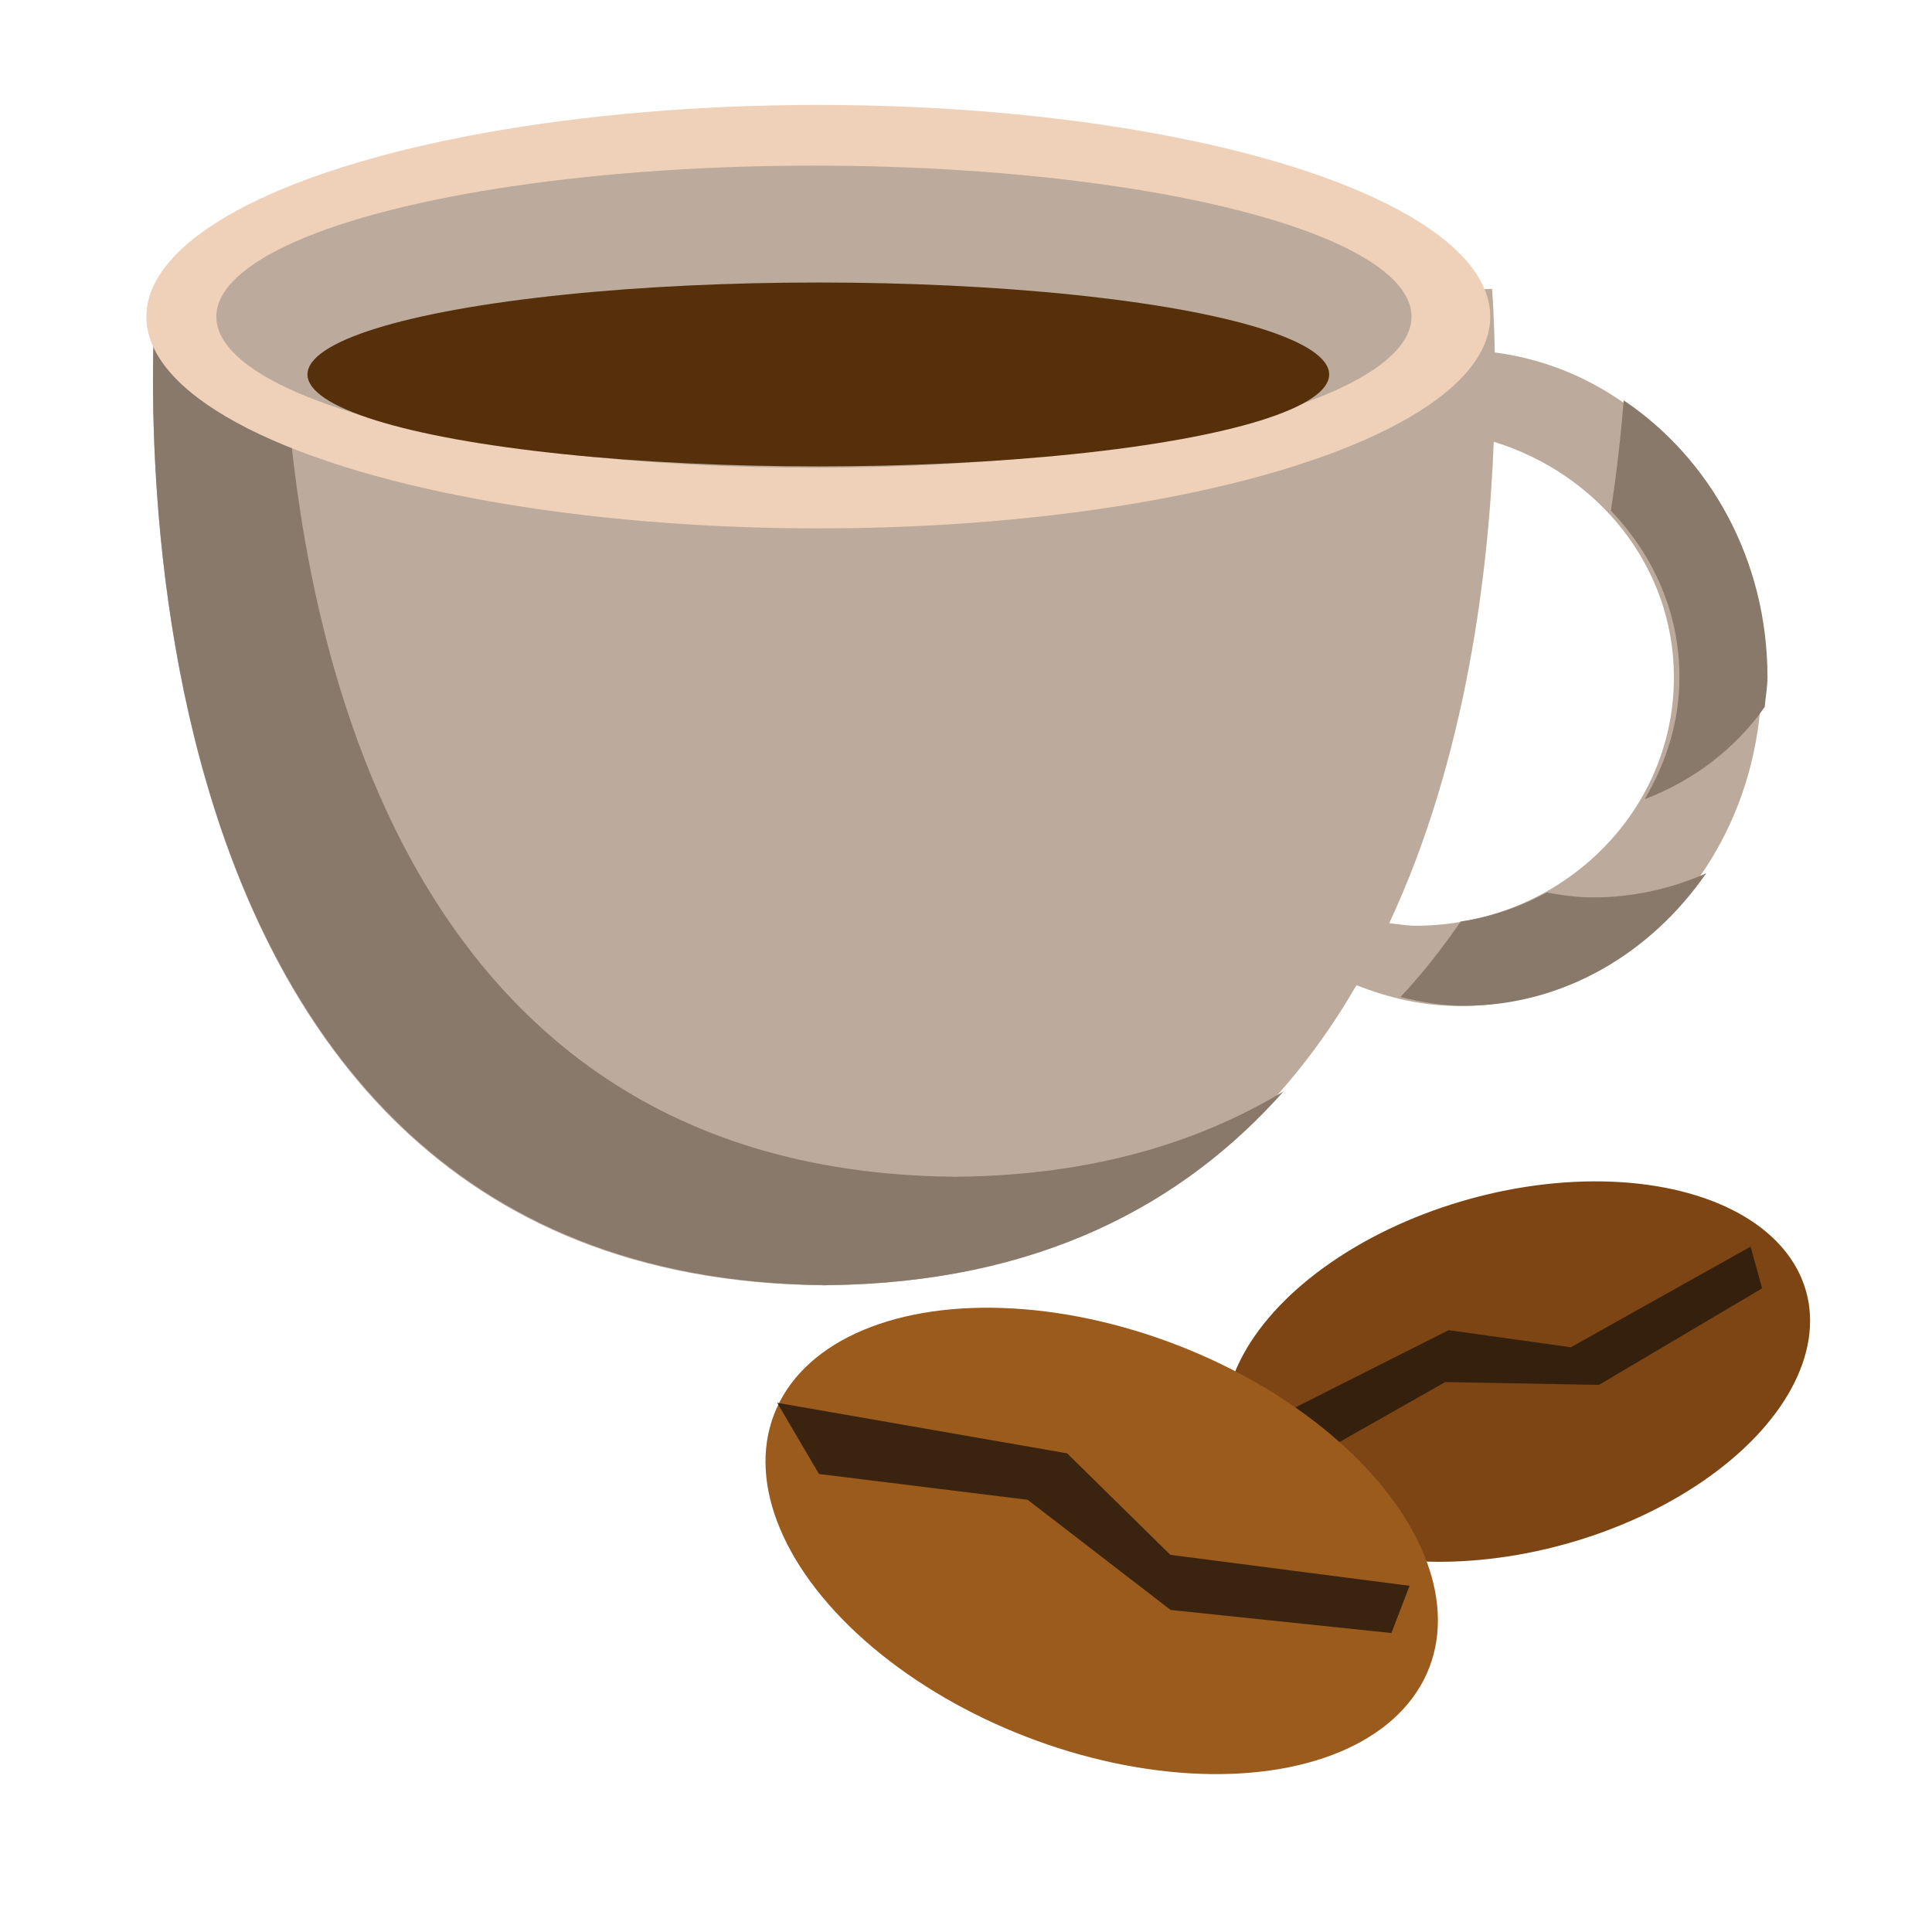 <?xml version="1.0" encoding="utf-8"?>
<!-- Generator: Adobe Illustrator 16.0.0, SVG Export Plug-In . SVG Version: 6.00 Build 0)  -->
<!DOCTYPE svg PUBLIC "-//W3C//DTD SVG 1.1//EN" "http://www.w3.org/Graphics/SVG/1.1/DTD/svg11.dtd">
<svg version="1.1" id="Layer_1" xmlns="http://www.w3.org/2000/svg" xmlns:xlink="http://www.w3.org/1999/xlink" x="0px" y="0px"
	 width="32px" height="32px" viewBox="0 0 32 32" enable-background="new 0 0 32 32" xml:space="preserve">
<path fill="#BCAB9C" d="M24.758,5.838c-0.012-0.662-0.045-1.054-0.045-1.054S14.577,5.231,13.689,4.834
	c-0.004-0.047-0.011-0.073-0.017-0.051c-0.002,0.009-0.015,0.017-0.024,0.025c-0.01-0.008-0.021-0.016-0.025-0.025
	c-0.005-0.022-0.012,0.003-0.016,0.051C12.718,5.231,2.584,4.784,2.584,4.784S1.153,21.175,13.623,21.288v0.003
	c0.01,0,0.016-0.001,0.025-0.001s0.016,0.001,0.024,0.001v-0.003c4.509-0.041,7.196-2.215,8.796-4.97
	c0.534,0.211,1.102,0.345,1.703,0.345c2.767,0,5.007-2.438,5.007-5.445C29.179,8.43,27.243,6.156,24.758,5.838z M23.444,15.333
	c-0.147,0-0.288-0.028-0.434-0.042c1.284-2.748,1.65-5.855,1.731-7.974c1.727,0.53,2.984,2.066,2.984,3.901
	C27.727,13.491,25.811,15.333,23.444,15.333z"/>
<g>
	<path fill="#89796A" d="M15.853,19.49v0.002c-0.009,0-0.017-0.001-0.024-0.001c-0.01,0-0.017,0.001-0.024,0.001V19.49
		C5.921,19.4,4.738,9.164,4.677,4.861C3.446,4.817,2.584,4.78,2.584,4.78S1.148,21.17,13.662,21.285v0.002
		c0.01,0,0.016-0.001,0.025-0.001s0.016,0.001,0.024,0.001v-0.002c3.5-0.033,5.897-1.346,7.55-3.209
		C19.837,18.934,18.066,19.469,15.853,19.49z"/>
	<path fill="#89796A" d="M26.893,6.631c-0.045,0.573-0.113,1.186-0.212,1.829c0.7,0.726,1.136,1.686,1.136,2.753
		c0,0.74-0.22,1.424-0.576,2.024c0.813-0.309,1.506-0.841,1.988-1.527c0.014-0.166,0.046-0.327,0.046-0.497
		C29.274,9.265,28.315,7.585,26.893,6.631z"/>
	<path fill="#89796A" d="M26.39,14.864c-0.263,0-0.519-0.035-0.769-0.081c-0.436,0.235-0.913,0.402-1.427,0.48
		c-0.302,0.438-0.629,0.858-0.997,1.25c0.34,0.084,0.688,0.146,1.052,0.146c1.646,0,3.093-0.87,4.01-2.193
		C27.681,14.718,27.052,14.864,26.39,14.864z"/>
</g>
<ellipse fill="#EFD1B9" cx="13.554" cy="5.245" rx="11.129" ry="3.507"/>
<ellipse fill="#BCAB9C" cx="13.481" cy="5.245" rx="9.898" ry="2.502"/>
<ellipse fill="#56300A" cx="13.554" cy="6.202" rx="8.461" ry="1.523"/>
<ellipse transform="matrix(0.964 -0.267 0.267 0.964 -5.149 7.517)" fill="#7C4513" cx="25.117" cy="22.725" rx="4.963" ry="2.965"/>
<polyline fill="#35200E" points="21.352,24.358 20.276,23.905 23.994,22.032 26.018,22.315 28.995,20.648 29.186,21.339 
	26.484,22.938 23.937,22.891 "/>
<ellipse transform="matrix(0.933 0.361 -0.361 0.933 10.431 -4.865)" fill="#9B5B1C" cx="18.248" cy="25.509" rx="5.815" ry="3.475"/>
<polyline fill="#3A230F" points="13.565,24.414 12.873,23.235 17.675,24.072 19.384,25.753 23.347,26.266 23.046,27.048 
	19.389,26.666 17.021,24.841 "/>
</svg>
